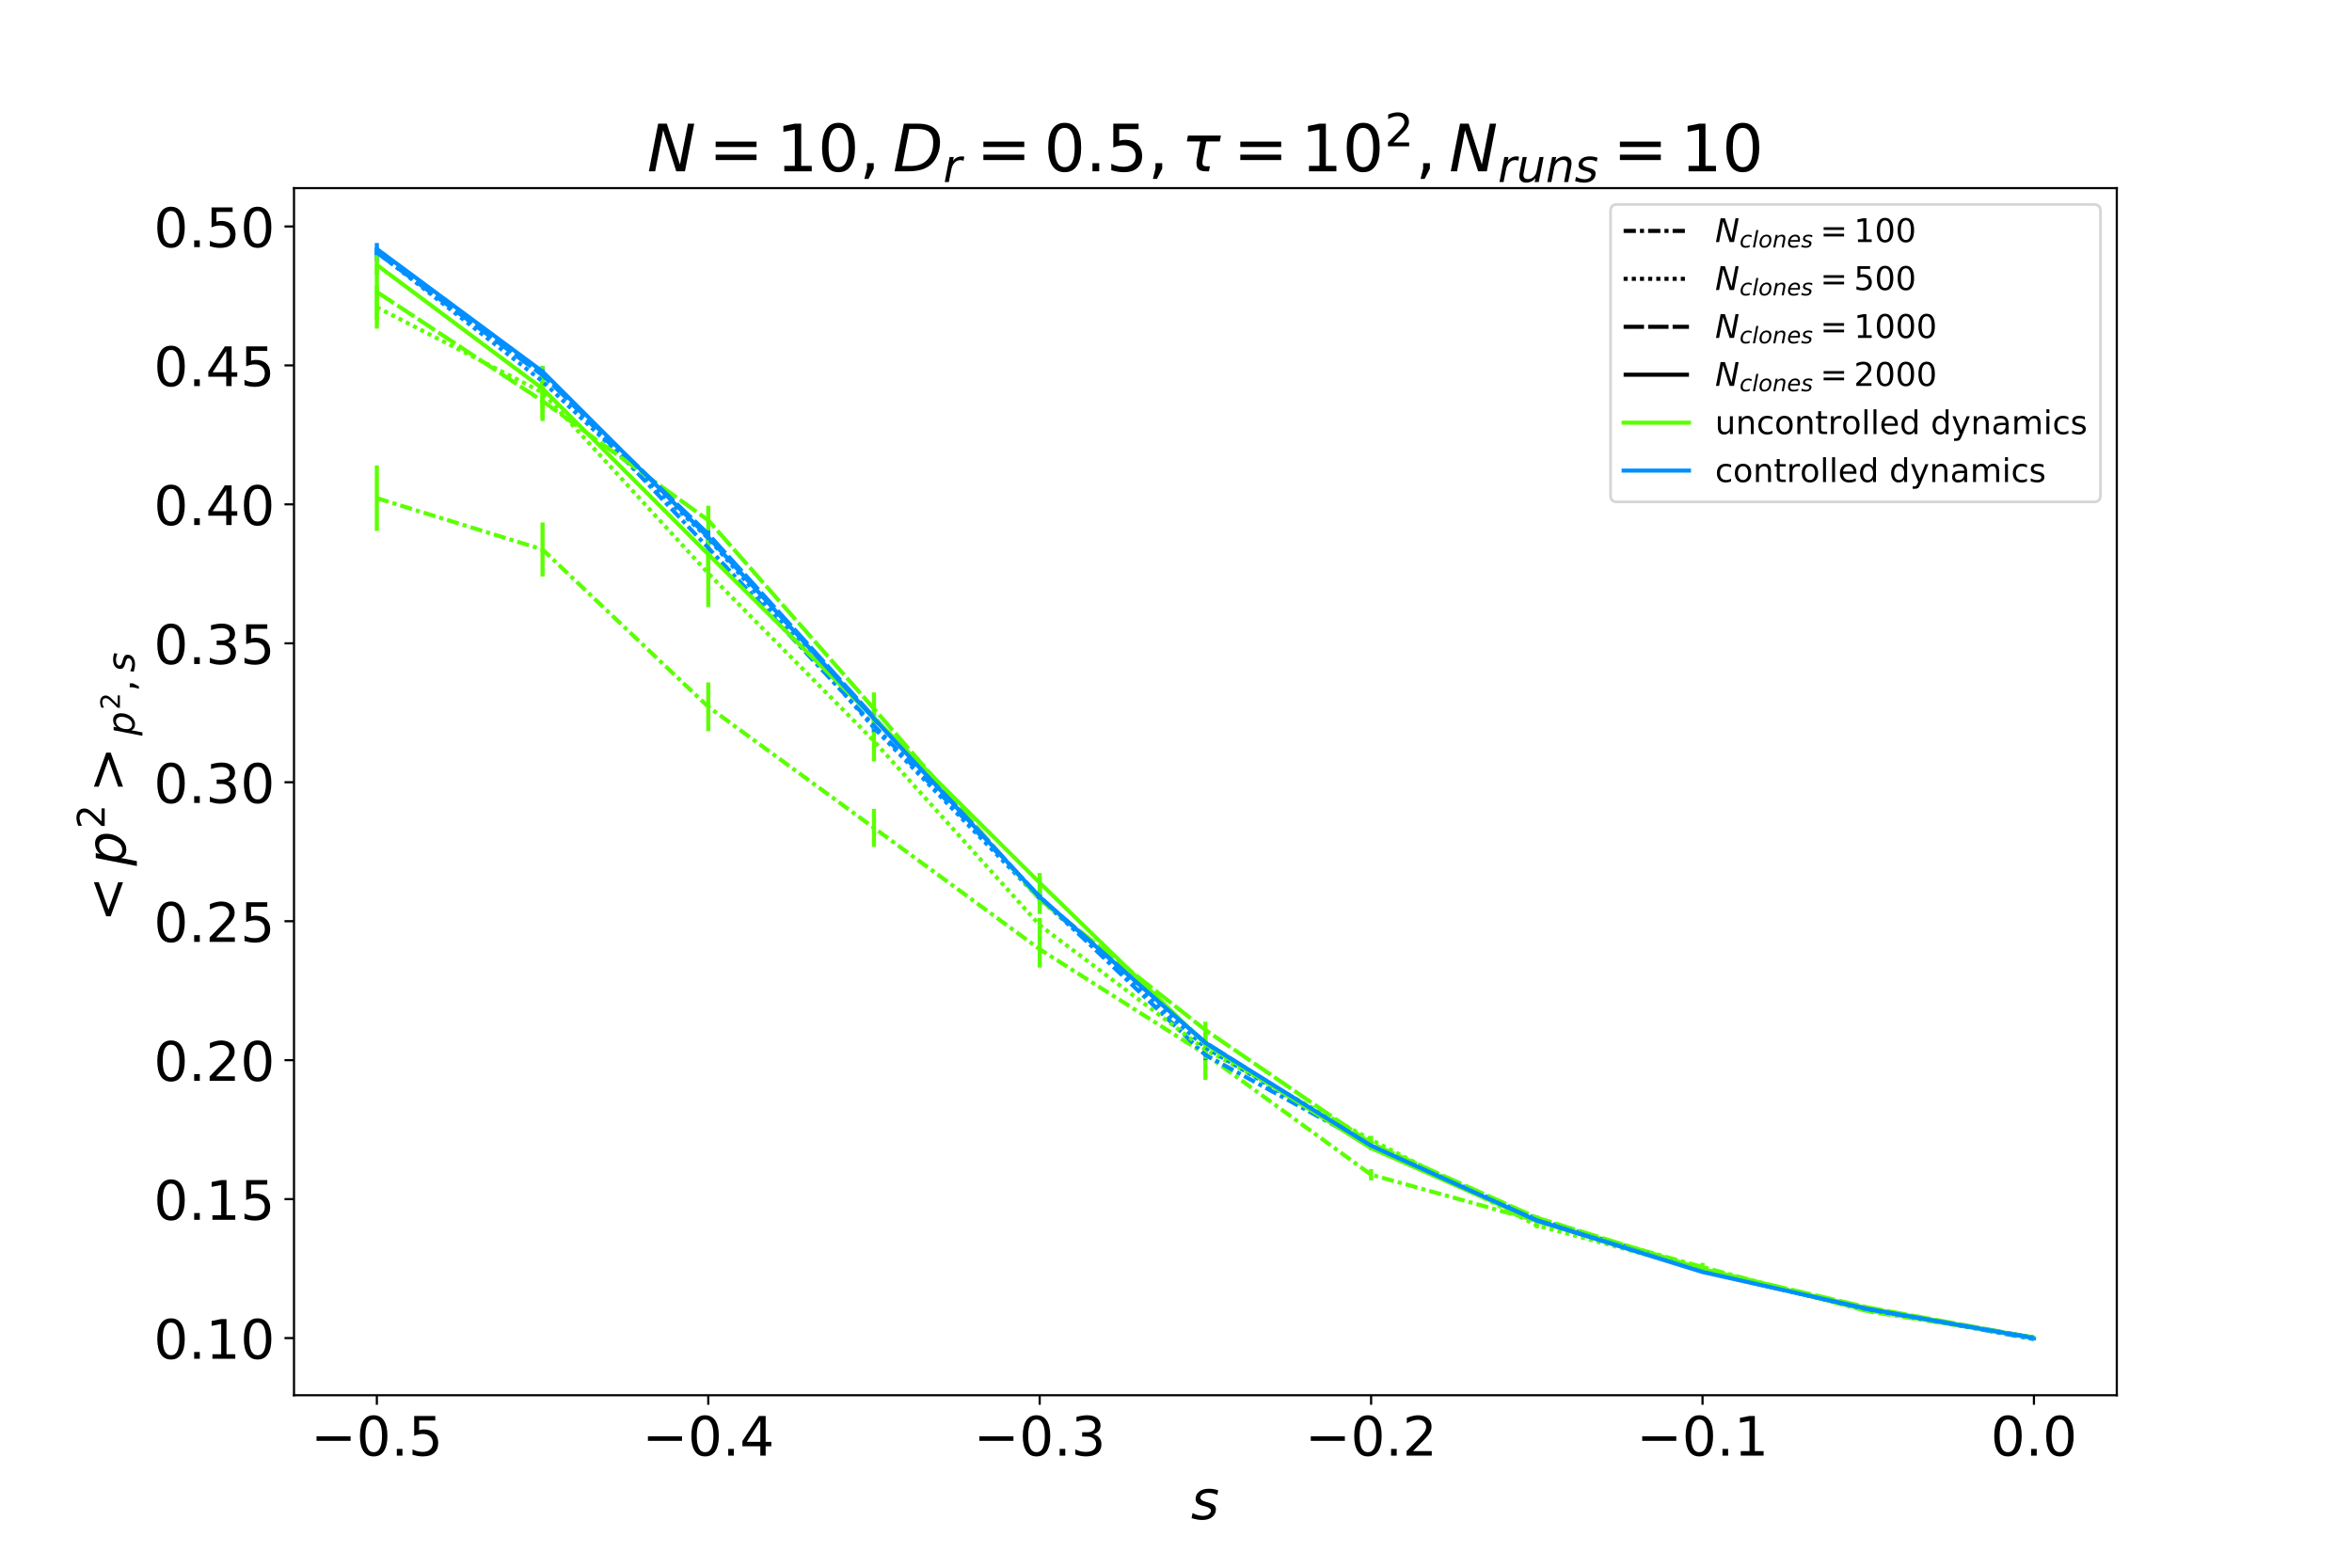 <?xml version="1.0" encoding="utf-8" standalone="no"?>
<!DOCTYPE svg PUBLIC "-//W3C//DTD SVG 1.1//EN"
  "http://www.w3.org/Graphics/SVG/1.1/DTD/svg11.dtd">
<!-- Created with matplotlib (https://matplotlib.org/) -->
<svg height="576pt" version="1.1" viewBox="0 0 864 576" width="864pt" xmlns="http://www.w3.org/2000/svg" xmlns:xlink="http://www.w3.org/1999/xlink">
 <defs>
  <style type="text/css">
*{stroke-linecap:butt;stroke-linejoin:round;}
  </style>
 </defs>
 <g id="figure_1">
  <g id="patch_1">
   <path d="M 0 576 
L 864 576 
L 864 0 
L 0 0 
z
" style="fill:#ffffff;"/>
  </g>
  <g id="axes_1">
   <g id="patch_2">
    <path d="M 108 512.64 
L 777.6 512.64 
L 777.6 69.12 
L 108 69.12 
z
" style="fill:#ffffff;"/>
   </g>
   <g id="matplotlib.axis_1">
    <g id="xtick_1">
     <g id="line2d_1">
      <defs>
       <path d="M 0 0 
L 0 3.5 
" id="md5112e9ff5" style="stroke:#000000;stroke-width:0.8;"/>
      </defs>
      <g>
       <use style="stroke:#000000;stroke-width:0.8;" x="138.436" xlink:href="#md5112e9ff5" y="512.64"/>
      </g>
     </g>
     <g id="text_1">
      <!-- −0.5 -->
      <defs>
       <path d="M 10.594 35.5 
L 73.188 35.5 
L 73.188 27.203 
L 10.594 27.203 
z
" id="DejaVuSans-8722"/>
       <path d="M 31.781 66.406 
Q 24.172 66.406 20.328 58.906 
Q 16.5 51.422 16.5 36.375 
Q 16.5 21.391 20.328 13.891 
Q 24.172 6.391 31.781 6.391 
Q 39.453 6.391 43.281 13.891 
Q 47.125 21.391 47.125 36.375 
Q 47.125 51.422 43.281 58.906 
Q 39.453 66.406 31.781 66.406 
z
M 31.781 74.219 
Q 44.047 74.219 50.516 64.516 
Q 56.984 54.828 56.984 36.375 
Q 56.984 17.969 50.516 8.266 
Q 44.047 -1.422 31.781 -1.422 
Q 19.531 -1.422 13.062 8.266 
Q 6.594 17.969 6.594 36.375 
Q 6.594 54.828 13.062 64.516 
Q 19.531 74.219 31.781 74.219 
z
" id="DejaVuSans-48"/>
       <path d="M 10.688 12.406 
L 21 12.406 
L 21 0 
L 10.688 0 
z
" id="DejaVuSans-46"/>
       <path d="M 10.797 72.906 
L 49.516 72.906 
L 49.516 64.594 
L 19.828 64.594 
L 19.828 46.734 
Q 21.969 47.469 24.109 47.828 
Q 26.266 48.188 28.422 48.188 
Q 40.625 48.188 47.75 41.5 
Q 54.891 34.812 54.891 23.391 
Q 54.891 11.625 47.562 5.094 
Q 40.234 -1.422 26.906 -1.422 
Q 22.312 -1.422 17.547 -0.641 
Q 12.797 0.141 7.719 1.703 
L 7.719 11.625 
Q 12.109 9.234 16.797 8.062 
Q 21.484 6.891 26.703 6.891 
Q 35.156 6.891 40.078 11.328 
Q 45.016 15.766 45.016 23.391 
Q 45.016 31 40.078 35.438 
Q 35.156 39.891 26.703 39.891 
Q 22.75 39.891 18.812 39.016 
Q 14.891 38.141 10.797 36.281 
z
" id="DejaVuSans-53"/>
      </defs>
      <g transform="translate(114.154 534.837)scale(0.2 -0.2)">
       <use xlink:href="#DejaVuSans-8722"/>
       <use x="83.789" xlink:href="#DejaVuSans-48"/>
       <use x="147.412" xlink:href="#DejaVuSans-46"/>
       <use x="179.199" xlink:href="#DejaVuSans-53"/>
      </g>
     </g>
    </g>
    <g id="xtick_2">
     <g id="line2d_2">
      <g>
       <use style="stroke:#000000;stroke-width:0.8;" x="260.182" xlink:href="#md5112e9ff5" y="512.64"/>
      </g>
     </g>
     <g id="text_2">
      <!-- −0.4 -->
      <defs>
       <path d="M 37.797 64.312 
L 12.891 25.391 
L 37.797 25.391 
z
M 35.203 72.906 
L 47.609 72.906 
L 47.609 25.391 
L 58.016 25.391 
L 58.016 17.188 
L 47.609 17.188 
L 47.609 0 
L 37.797 0 
L 37.797 17.188 
L 4.891 17.188 
L 4.891 26.703 
z
" id="DejaVuSans-52"/>
      </defs>
      <g transform="translate(235.899 534.837)scale(0.2 -0.2)">
       <use xlink:href="#DejaVuSans-8722"/>
       <use x="83.789" xlink:href="#DejaVuSans-48"/>
       <use x="147.412" xlink:href="#DejaVuSans-46"/>
       <use x="179.199" xlink:href="#DejaVuSans-52"/>
      </g>
     </g>
    </g>
    <g id="xtick_3">
     <g id="line2d_3">
      <g>
       <use style="stroke:#000000;stroke-width:0.8;" x="381.927" xlink:href="#md5112e9ff5" y="512.64"/>
      </g>
     </g>
     <g id="text_3">
      <!-- −0.3 -->
      <defs>
       <path d="M 40.578 39.312 
Q 47.656 37.797 51.625 33 
Q 55.609 28.219 55.609 21.188 
Q 55.609 10.406 48.188 4.484 
Q 40.766 -1.422 27.094 -1.422 
Q 22.516 -1.422 17.656 -0.516 
Q 12.797 0.391 7.625 2.203 
L 7.625 11.719 
Q 11.719 9.328 16.594 8.109 
Q 21.484 6.891 26.812 6.891 
Q 36.078 6.891 40.938 10.547 
Q 45.797 14.203 45.797 21.188 
Q 45.797 27.641 41.281 31.266 
Q 36.766 34.906 28.719 34.906 
L 20.219 34.906 
L 20.219 43.016 
L 29.109 43.016 
Q 36.375 43.016 40.234 45.922 
Q 44.094 48.828 44.094 54.297 
Q 44.094 59.906 40.109 62.906 
Q 36.141 65.922 28.719 65.922 
Q 24.656 65.922 20.016 65.031 
Q 15.375 64.156 9.812 62.312 
L 9.812 71.094 
Q 15.438 72.656 20.344 73.438 
Q 25.25 74.219 29.594 74.219 
Q 40.828 74.219 47.359 69.109 
Q 53.906 64.016 53.906 55.328 
Q 53.906 49.266 50.438 45.094 
Q 46.969 40.922 40.578 39.312 
z
" id="DejaVuSans-51"/>
      </defs>
      <g transform="translate(357.644 534.837)scale(0.2 -0.2)">
       <use xlink:href="#DejaVuSans-8722"/>
       <use x="83.789" xlink:href="#DejaVuSans-48"/>
       <use x="147.412" xlink:href="#DejaVuSans-46"/>
       <use x="179.199" xlink:href="#DejaVuSans-51"/>
      </g>
     </g>
    </g>
    <g id="xtick_4">
     <g id="line2d_4">
      <g>
       <use style="stroke:#000000;stroke-width:0.8;" x="503.673" xlink:href="#md5112e9ff5" y="512.64"/>
      </g>
     </g>
     <g id="text_4">
      <!-- −0.2 -->
      <defs>
       <path d="M 19.188 8.297 
L 53.609 8.297 
L 53.609 0 
L 7.328 0 
L 7.328 8.297 
Q 12.938 14.109 22.625 23.891 
Q 32.328 33.688 34.812 36.531 
Q 39.547 41.844 41.422 45.531 
Q 43.312 49.219 43.312 52.781 
Q 43.312 58.594 39.234 62.25 
Q 35.156 65.922 28.609 65.922 
Q 23.969 65.922 18.812 64.312 
Q 13.672 62.703 7.812 59.422 
L 7.812 69.391 
Q 13.766 71.781 18.938 73 
Q 24.125 74.219 28.422 74.219 
Q 39.75 74.219 46.484 68.547 
Q 53.219 62.891 53.219 53.422 
Q 53.219 48.922 51.531 44.891 
Q 49.859 40.875 45.406 35.406 
Q 44.188 33.984 37.641 27.219 
Q 31.109 20.453 19.188 8.297 
z
" id="DejaVuSans-50"/>
      </defs>
      <g transform="translate(479.39 534.837)scale(0.2 -0.2)">
       <use xlink:href="#DejaVuSans-8722"/>
       <use x="83.789" xlink:href="#DejaVuSans-48"/>
       <use x="147.412" xlink:href="#DejaVuSans-46"/>
       <use x="179.199" xlink:href="#DejaVuSans-50"/>
      </g>
     </g>
    </g>
    <g id="xtick_5">
     <g id="line2d_5">
      <g>
       <use style="stroke:#000000;stroke-width:0.8;" x="625.418" xlink:href="#md5112e9ff5" y="512.64"/>
      </g>
     </g>
     <g id="text_5">
      <!-- −0.1 -->
      <defs>
       <path d="M 12.406 8.297 
L 28.516 8.297 
L 28.516 63.922 
L 10.984 60.406 
L 10.984 69.391 
L 28.422 72.906 
L 38.281 72.906 
L 38.281 8.297 
L 54.391 8.297 
L 54.391 0 
L 12.406 0 
z
" id="DejaVuSans-49"/>
      </defs>
      <g transform="translate(601.135 534.837)scale(0.2 -0.2)">
       <use xlink:href="#DejaVuSans-8722"/>
       <use x="83.789" xlink:href="#DejaVuSans-48"/>
       <use x="147.412" xlink:href="#DejaVuSans-46"/>
       <use x="179.199" xlink:href="#DejaVuSans-49"/>
      </g>
     </g>
    </g>
    <g id="xtick_6">
     <g id="line2d_6">
      <g>
       <use style="stroke:#000000;stroke-width:0.8;" x="747.164" xlink:href="#md5112e9ff5" y="512.64"/>
      </g>
     </g>
     <g id="text_6">
      <!-- 0.0 -->
      <g transform="translate(731.261 534.837)scale(0.2 -0.2)">
       <use xlink:href="#DejaVuSans-48"/>
       <use x="63.623" xlink:href="#DejaVuSans-46"/>
       <use x="95.41" xlink:href="#DejaVuSans-48"/>
      </g>
     </g>
    </g>
    <g id="text_7">
     <!-- $s$ -->
     <defs>
      <path d="M 50 53.078 
L 48.297 44.578 
Q 44.734 46.531 40.766 47.5 
Q 36.812 48.484 32.625 48.484 
Q 25.531 48.484 21.453 46.062 
Q 17.391 43.656 17.391 39.5 
Q 17.391 34.672 26.859 32.078 
Q 27.594 31.891 27.938 31.781 
L 30.812 30.906 
Q 39.797 28.422 42.797 25.688 
Q 45.797 22.953 45.797 18.219 
Q 45.797 9.516 38.891 4.047 
Q 31.984 -1.422 20.797 -1.422 
Q 16.453 -1.422 11.672 -0.578 
Q 6.891 0.25 1.125 2 
L 2.875 11.281 
Q 7.812 8.734 12.594 7.422 
Q 17.391 6.109 21.781 6.109 
Q 28.375 6.109 32.5 8.938 
Q 36.625 11.766 36.625 16.109 
Q 36.625 20.797 25.781 23.688 
L 24.859 23.922 
L 21.781 24.703 
Q 14.938 26.516 11.766 29.469 
Q 8.594 32.422 8.594 37.016 
Q 8.594 45.75 15.156 50.875 
Q 21.734 56 33.016 56 
Q 37.453 56 41.672 55.266 
Q 45.906 54.547 50 53.078 
z
" id="DejaVuSans-Oblique-115"/>
     </defs>
     <g transform="translate(437.5 558.193)scale(0.2 -0.2)">
      <use xlink:href="#DejaVuSans-Oblique-115"/>
     </g>
    </g>
   </g>
   <g id="matplotlib.axis_2">
    <g id="ytick_1">
     <g id="line2d_7">
      <defs>
       <path d="M 0 0 
L -3.5 0 
" id="m3d166fd6d4" style="stroke:#000000;stroke-width:0.8;"/>
      </defs>
      <g>
       <use style="stroke:#000000;stroke-width:0.8;" x="108" xlink:href="#m3d166fd6d4" y="491.632"/>
      </g>
     </g>
     <g id="text_8">
      <!-- 0.10 -->
      <g transform="translate(56.469 499.23)scale(0.2 -0.2)">
       <use xlink:href="#DejaVuSans-48"/>
       <use x="63.623" xlink:href="#DejaVuSans-46"/>
       <use x="95.41" xlink:href="#DejaVuSans-49"/>
       <use x="159.033" xlink:href="#DejaVuSans-48"/>
      </g>
     </g>
    </g>
    <g id="ytick_2">
     <g id="line2d_8">
      <g>
       <use style="stroke:#000000;stroke-width:0.8;" x="108" xlink:href="#m3d166fd6d4" y="440.579"/>
      </g>
     </g>
     <g id="text_9">
      <!-- 0.15 -->
      <g transform="translate(56.469 448.177)scale(0.2 -0.2)">
       <use xlink:href="#DejaVuSans-48"/>
       <use x="63.623" xlink:href="#DejaVuSans-46"/>
       <use x="95.41" xlink:href="#DejaVuSans-49"/>
       <use x="159.033" xlink:href="#DejaVuSans-53"/>
      </g>
     </g>
    </g>
    <g id="ytick_3">
     <g id="line2d_9">
      <g>
       <use style="stroke:#000000;stroke-width:0.8;" x="108" xlink:href="#m3d166fd6d4" y="389.525"/>
      </g>
     </g>
     <g id="text_10">
      <!-- 0.20 -->
      <g transform="translate(56.469 397.124)scale(0.2 -0.2)">
       <use xlink:href="#DejaVuSans-48"/>
       <use x="63.623" xlink:href="#DejaVuSans-46"/>
       <use x="95.41" xlink:href="#DejaVuSans-50"/>
       <use x="159.033" xlink:href="#DejaVuSans-48"/>
      </g>
     </g>
    </g>
    <g id="ytick_4">
     <g id="line2d_10">
      <g>
       <use style="stroke:#000000;stroke-width:0.8;" x="108" xlink:href="#m3d166fd6d4" y="338.472"/>
      </g>
     </g>
     <g id="text_11">
      <!-- 0.25 -->
      <g transform="translate(56.469 346.07)scale(0.2 -0.2)">
       <use xlink:href="#DejaVuSans-48"/>
       <use x="63.623" xlink:href="#DejaVuSans-46"/>
       <use x="95.41" xlink:href="#DejaVuSans-50"/>
       <use x="159.033" xlink:href="#DejaVuSans-53"/>
      </g>
     </g>
    </g>
    <g id="ytick_5">
     <g id="line2d_11">
      <g>
       <use style="stroke:#000000;stroke-width:0.8;" x="108" xlink:href="#m3d166fd6d4" y="287.418"/>
      </g>
     </g>
     <g id="text_12">
      <!-- 0.30 -->
      <g transform="translate(56.469 295.017)scale(0.2 -0.2)">
       <use xlink:href="#DejaVuSans-48"/>
       <use x="63.623" xlink:href="#DejaVuSans-46"/>
       <use x="95.41" xlink:href="#DejaVuSans-51"/>
       <use x="159.033" xlink:href="#DejaVuSans-48"/>
      </g>
     </g>
    </g>
    <g id="ytick_6">
     <g id="line2d_12">
      <g>
       <use style="stroke:#000000;stroke-width:0.8;" x="108" xlink:href="#m3d166fd6d4" y="236.365"/>
      </g>
     </g>
     <g id="text_13">
      <!-- 0.35 -->
      <g transform="translate(56.469 243.964)scale(0.2 -0.2)">
       <use xlink:href="#DejaVuSans-48"/>
       <use x="63.623" xlink:href="#DejaVuSans-46"/>
       <use x="95.41" xlink:href="#DejaVuSans-51"/>
       <use x="159.033" xlink:href="#DejaVuSans-53"/>
      </g>
     </g>
    </g>
    <g id="ytick_7">
     <g id="line2d_13">
      <g>
       <use style="stroke:#000000;stroke-width:0.8;" x="108" xlink:href="#m3d166fd6d4" y="185.312"/>
      </g>
     </g>
     <g id="text_14">
      <!-- 0.40 -->
      <g transform="translate(56.469 192.91)scale(0.2 -0.2)">
       <use xlink:href="#DejaVuSans-48"/>
       <use x="63.623" xlink:href="#DejaVuSans-46"/>
       <use x="95.41" xlink:href="#DejaVuSans-52"/>
       <use x="159.033" xlink:href="#DejaVuSans-48"/>
      </g>
     </g>
    </g>
    <g id="ytick_8">
     <g id="line2d_14">
      <g>
       <use style="stroke:#000000;stroke-width:0.8;" x="108" xlink:href="#m3d166fd6d4" y="134.258"/>
      </g>
     </g>
     <g id="text_15">
      <!-- 0.45 -->
      <g transform="translate(56.469 141.857)scale(0.2 -0.2)">
       <use xlink:href="#DejaVuSans-48"/>
       <use x="63.623" xlink:href="#DejaVuSans-46"/>
       <use x="95.41" xlink:href="#DejaVuSans-52"/>
       <use x="159.033" xlink:href="#DejaVuSans-53"/>
      </g>
     </g>
    </g>
    <g id="ytick_9">
     <g id="line2d_15">
      <g>
       <use style="stroke:#000000;stroke-width:0.8;" x="108" xlink:href="#m3d166fd6d4" y="83.205"/>
      </g>
     </g>
     <g id="text_16">
      <!-- 0.50 -->
      <g transform="translate(56.469 90.803)scale(0.2 -0.2)">
       <use xlink:href="#DejaVuSans-48"/>
       <use x="63.623" xlink:href="#DejaVuSans-46"/>
       <use x="95.41" xlink:href="#DejaVuSans-53"/>
       <use x="159.033" xlink:href="#DejaVuSans-48"/>
      </g>
     </g>
    </g>
    <g id="text_17">
     <!-- $&lt;p^2&gt;_{p^2, s}$ -->
     <defs>
      <path d="M 73.188 49.219 
L 22.797 31.297 
L 73.188 13.484 
L 73.188 4.594 
L 10.594 27.297 
L 10.594 35.406 
L 73.188 58.109 
z
" id="DejaVuSans-60"/>
      <path d="M 49.609 33.688 
Q 49.609 40.875 46.484 44.672 
Q 43.359 48.484 37.5 48.484 
Q 33.5 48.484 29.859 46.438 
Q 26.219 44.391 23.391 40.484 
Q 20.609 36.625 18.938 31.156 
Q 17.281 25.688 17.281 20.312 
Q 17.281 13.484 20.406 9.797 
Q 23.531 6.109 29.297 6.109 
Q 33.547 6.109 37.188 8.109 
Q 40.828 10.109 43.406 13.922 
Q 46.188 17.922 47.891 23.344 
Q 49.609 28.766 49.609 33.688 
z
M 21.781 46.391 
Q 25.391 51.125 30.297 53.562 
Q 35.203 56 41.219 56 
Q 49.609 56 54.25 50.5 
Q 58.891 45.016 58.891 35.109 
Q 58.891 27 56 19.656 
Q 53.125 12.312 47.703 6.5 
Q 44.094 2.641 39.547 0.609 
Q 35.016 -1.422 29.984 -1.422 
Q 24.172 -1.422 20.219 1 
Q 16.266 3.422 14.312 8.203 
L 8.688 -20.797 
L -0.297 -20.797 
L 14.406 54.688 
L 23.391 54.688 
z
" id="DejaVuSans-Oblique-112"/>
      <path d="M 10.594 49.219 
L 10.594 58.109 
L 73.188 35.406 
L 73.188 27.297 
L 10.594 4.594 
L 10.594 13.484 
L 60.891 31.297 
z
" id="DejaVuSans-62"/>
      <path d="M 11.719 12.406 
L 22.016 12.406 
L 22.016 4 
L 14.016 -11.625 
L 7.719 -11.625 
L 11.719 4 
z
" id="DejaVuSans-44"/>
     </defs>
     <g transform="translate(46.269 342.68)rotate(-90)scale(0.2 -0.2)">
      <use transform="translate(19.482 0.766)" xlink:href="#DejaVuSans-60"/>
      <use transform="translate(122.754 0.766)" xlink:href="#DejaVuSans-Oblique-112"/>
      <use transform="translate(190.88 39.047)scale(0.7)" xlink:href="#DejaVuSans-50"/>
      <use transform="translate(257.633 0.766)" xlink:href="#DejaVuSans-62"/>
      <use transform="translate(361.862 -15.641)scale(0.7)" xlink:href="#DejaVuSans-Oblique-112"/>
      <use transform="translate(409.55 11.156)scale(0.49)" xlink:href="#DejaVuSans-50"/>
      <use transform="translate(442.64 -15.641)scale(0.7)" xlink:href="#DejaVuSans-44"/>
      <use transform="translate(478.528 -15.641)scale(0.7)" xlink:href="#DejaVuSans-Oblique-115"/>
     </g>
    </g>
   </g>
   <g id="LineCollection_1">
    <path clip-path="url(#pef39d92520)" d="M 138.436 195.064 
L 138.436 171.016 
" style="fill:none;stroke:#5cff00;stroke-width:1.5;"/>
    <path clip-path="url(#pef39d92520)" d="M 199.309 211.835 
L 199.309 191.975 
" style="fill:none;stroke:#5cff00;stroke-width:1.5;"/>
    <path clip-path="url(#pef39d92520)" d="M 260.182 268.638 
L 260.182 250.742 
" style="fill:none;stroke:#5cff00;stroke-width:1.5;"/>
    <path clip-path="url(#pef39d92520)" d="M 321.055 311.167 
L 321.055 297.203 
" style="fill:none;stroke:#5cff00;stroke-width:1.5;"/>
    <path clip-path="url(#pef39d92520)" d="M 381.927 355.501 
L 381.927 342.005 
" style="fill:none;stroke:#5cff00;stroke-width:1.5;"/>
    <path clip-path="url(#pef39d92520)" d="M 442.8 396.779 
L 442.8 377.891 
" style="fill:none;stroke:#5cff00;stroke-width:1.5;"/>
    <path clip-path="url(#pef39d92520)" d="M 503.673 433.671 
L 503.673 429.529 
" style="fill:none;stroke:#5cff00;stroke-width:1.5;"/>
    <path clip-path="url(#pef39d92520)" d="M 564.545 450.6 
L 564.545 446.508 
" style="fill:none;stroke:#5cff00;stroke-width:1.5;"/>
    <path clip-path="url(#pef39d92520)" d="M 625.418 467.073 
L 625.418 464.001 
" style="fill:none;stroke:#5cff00;stroke-width:1.5;"/>
    <path clip-path="url(#pef39d92520)" d="M 686.291 482.492 
L 686.291 481.212 
" style="fill:none;stroke:#5cff00;stroke-width:1.5;"/>
    <path clip-path="url(#pef39d92520)" d="M 747.164 491.705 
L 747.164 490.994 
" style="fill:none;stroke:#5cff00;stroke-width:1.5;"/>
   </g>
   <g id="LineCollection_2">
    <path clip-path="url(#pef39d92520)" d="M 138.436 96.151 
L 138.436 89.28 
" style="fill:none;stroke:#008fff;stroke-width:1.5;"/>
    <path clip-path="url(#pef39d92520)" d="M 199.309 139.391 
L 199.309 134.413 
" style="fill:none;stroke:#008fff;stroke-width:1.5;"/>
    <path clip-path="url(#pef39d92520)" d="M 260.182 203.93 
L 260.182 198.631 
" style="fill:none;stroke:#008fff;stroke-width:1.5;"/>
    <path clip-path="url(#pef39d92520)" d="M 321.055 269.465 
L 321.055 263.724 
" style="fill:none;stroke:#008fff;stroke-width:1.5;"/>
    <path clip-path="url(#pef39d92520)" d="M 381.927 332.458 
L 381.927 326.352 
" style="fill:none;stroke:#008fff;stroke-width:1.5;"/>
    <path clip-path="url(#pef39d92520)" d="M 442.8 389.51 
L 442.8 385.722 
" style="fill:none;stroke:#008fff;stroke-width:1.5;"/>
    <path clip-path="url(#pef39d92520)" d="M 503.673 422.528 
L 503.673 419.112 
" style="fill:none;stroke:#008fff;stroke-width:1.5;"/>
    <path clip-path="url(#pef39d92520)" d="M 564.545 448.637 
L 564.545 447.101 
" style="fill:none;stroke:#008fff;stroke-width:1.5;"/>
    <path clip-path="url(#pef39d92520)" d="M 625.418 467.475 
L 625.418 466.323 
" style="fill:none;stroke:#008fff;stroke-width:1.5;"/>
    <path clip-path="url(#pef39d92520)" d="M 686.291 481.307 
L 686.291 480.436 
" style="fill:none;stroke:#008fff;stroke-width:1.5;"/>
    <path clip-path="url(#pef39d92520)" d="M 747.164 492.48 
L 747.164 491.618 
" style="fill:none;stroke:#008fff;stroke-width:1.5;"/>
   </g>
   <g id="LineCollection_3">
    <path clip-path="url(#pef39d92520)" d="M 138.436 120.75 
L 138.436 105.034 
" style="fill:none;stroke:#5cff00;stroke-width:1.5;"/>
    <path clip-path="url(#pef39d92520)" d="M 199.309 153.945 
L 199.309 134.45 
" style="fill:none;stroke:#5cff00;stroke-width:1.5;"/>
    <path clip-path="url(#pef39d92520)" d="M 260.182 223.018 
L 260.182 198.33 
" style="fill:none;stroke:#5cff00;stroke-width:1.5;"/>
    <path clip-path="url(#pef39d92520)" d="M 321.055 279.731 
L 321.055 264.829 
" style="fill:none;stroke:#5cff00;stroke-width:1.5;"/>
    <path clip-path="url(#pef39d92520)" d="M 381.927 342.623 
L 381.927 337.233 
" style="fill:none;stroke:#5cff00;stroke-width:1.5;"/>
    <path clip-path="url(#pef39d92520)" d="M 442.8 389.016 
L 442.8 382.275 
" style="fill:none;stroke:#5cff00;stroke-width:1.5;"/>
    <path clip-path="url(#pef39d92520)" d="M 503.673 420.183 
L 503.673 417.324 
" style="fill:none;stroke:#5cff00;stroke-width:1.5;"/>
    <path clip-path="url(#pef39d92520)" d="M 564.545 451.271 
L 564.545 449.273 
" style="fill:none;stroke:#5cff00;stroke-width:1.5;"/>
    <path clip-path="url(#pef39d92520)" d="M 625.418 467.027 
L 625.418 465.923 
" style="fill:none;stroke:#5cff00;stroke-width:1.5;"/>
    <path clip-path="url(#pef39d92520)" d="M 686.291 481.833 
L 686.291 481.177 
" style="fill:none;stroke:#5cff00;stroke-width:1.5;"/>
    <path clip-path="url(#pef39d92520)" d="M 747.164 491.629 
L 747.164 491.34 
" style="fill:none;stroke:#5cff00;stroke-width:1.5;"/>
   </g>
   <g id="LineCollection_4">
    <path clip-path="url(#pef39d92520)" d="M 138.436 94.156 
L 138.436 91.055 
" style="fill:none;stroke:#008fff;stroke-width:1.5;"/>
    <path clip-path="url(#pef39d92520)" d="M 199.309 141.327 
L 199.309 138.913 
" style="fill:none;stroke:#008fff;stroke-width:1.5;"/>
    <path clip-path="url(#pef39d92520)" d="M 260.182 199.697 
L 260.182 195.921 
" style="fill:none;stroke:#008fff;stroke-width:1.5;"/>
    <path clip-path="url(#pef39d92520)" d="M 321.055 268.959 
L 321.055 265.914 
" style="fill:none;stroke:#008fff;stroke-width:1.5;"/>
    <path clip-path="url(#pef39d92520)" d="M 381.927 331.571 
L 381.927 328.839 
" style="fill:none;stroke:#008fff;stroke-width:1.5;"/>
    <path clip-path="url(#pef39d92520)" d="M 442.8 385.308 
L 442.8 384.465 
" style="fill:none;stroke:#008fff;stroke-width:1.5;"/>
    <path clip-path="url(#pef39d92520)" d="M 503.673 421.75 
L 503.673 420.339 
" style="fill:none;stroke:#008fff;stroke-width:1.5;"/>
    <path clip-path="url(#pef39d92520)" d="M 564.545 448.345 
L 564.545 447.151 
" style="fill:none;stroke:#008fff;stroke-width:1.5;"/>
    <path clip-path="url(#pef39d92520)" d="M 625.418 467.449 
L 625.418 466.729 
" style="fill:none;stroke:#008fff;stroke-width:1.5;"/>
    <path clip-path="url(#pef39d92520)" d="M 686.291 481.383 
L 686.291 480.891 
" style="fill:none;stroke:#008fff;stroke-width:1.5;"/>
    <path clip-path="url(#pef39d92520)" d="M 747.164 491.628 
L 747.164 491.369 
" style="fill:none;stroke:#008fff;stroke-width:1.5;"/>
   </g>
   <g id="LineCollection_5">
    <path clip-path="url(#pef39d92520)" d="M 138.436 117.652 
L 138.436 96.864 
" style="fill:none;stroke:#5cff00;stroke-width:1.5;"/>
    <path clip-path="url(#pef39d92520)" d="M 199.309 154.694 
L 199.309 140.013 
" style="fill:none;stroke:#5cff00;stroke-width:1.5;"/>
    <path clip-path="url(#pef39d92520)" d="M 260.182 196.509 
L 260.182 185.807 
" style="fill:none;stroke:#5cff00;stroke-width:1.5;"/>
    <path clip-path="url(#pef39d92520)" d="M 321.055 266.439 
L 321.055 254.416 
" style="fill:none;stroke:#5cff00;stroke-width:1.5;"/>
    <path clip-path="url(#pef39d92520)" d="M 381.927 335.813 
L 381.927 325.158 
" style="fill:none;stroke:#5cff00;stroke-width:1.5;"/>
    <path clip-path="url(#pef39d92520)" d="M 442.8 381.45 
L 442.8 375.421 
" style="fill:none;stroke:#5cff00;stroke-width:1.5;"/>
    <path clip-path="url(#pef39d92520)" d="M 503.673 421.056 
L 503.673 419.153 
" style="fill:none;stroke:#5cff00;stroke-width:1.5;"/>
    <path clip-path="url(#pef39d92520)" d="M 564.545 447.918 
L 564.545 446.89 
" style="fill:none;stroke:#5cff00;stroke-width:1.5;"/>
    <path clip-path="url(#pef39d92520)" d="M 625.418 466.856 
L 625.418 465.737 
" style="fill:none;stroke:#5cff00;stroke-width:1.5;"/>
    <path clip-path="url(#pef39d92520)" d="M 686.291 480.673 
L 686.291 480.144 
" style="fill:none;stroke:#5cff00;stroke-width:1.5;"/>
    <path clip-path="url(#pef39d92520)" d="M 747.164 491.641 
L 747.164 491.393 
" style="fill:none;stroke:#5cff00;stroke-width:1.5;"/>
   </g>
   <g id="LineCollection_6">
    <path clip-path="url(#pef39d92520)" d="M 138.436 93.659 
L 138.436 91.919 
" style="fill:none;stroke:#008fff;stroke-width:1.5;"/>
    <path clip-path="url(#pef39d92520)" d="M 199.309 138.811 
L 199.309 136.936 
" style="fill:none;stroke:#008fff;stroke-width:1.5;"/>
    <path clip-path="url(#pef39d92520)" d="M 260.182 197.54 
L 260.182 194.903 
" style="fill:none;stroke:#008fff;stroke-width:1.5;"/>
    <path clip-path="url(#pef39d92520)" d="M 321.055 264.399 
L 321.055 262.647 
" style="fill:none;stroke:#008fff;stroke-width:1.5;"/>
    <path clip-path="url(#pef39d92520)" d="M 381.927 330.564 
L 381.927 328.67 
" style="fill:none;stroke:#008fff;stroke-width:1.5;"/>
    <path clip-path="url(#pef39d92520)" d="M 442.8 383.475 
L 442.8 382.559 
" style="fill:none;stroke:#008fff;stroke-width:1.5;"/>
    <path clip-path="url(#pef39d92520)" d="M 503.673 422.021 
L 503.673 421.356 
" style="fill:none;stroke:#008fff;stroke-width:1.5;"/>
    <path clip-path="url(#pef39d92520)" d="M 564.545 448.645 
L 564.545 447.978 
" style="fill:none;stroke:#008fff;stroke-width:1.5;"/>
    <path clip-path="url(#pef39d92520)" d="M 625.418 467.357 
L 625.418 466.879 
" style="fill:none;stroke:#008fff;stroke-width:1.5;"/>
    <path clip-path="url(#pef39d92520)" d="M 686.291 481.168 
L 686.291 480.911 
" style="fill:none;stroke:#008fff;stroke-width:1.5;"/>
    <path clip-path="url(#pef39d92520)" d="M 747.164 491.683 
L 747.164 491.317 
" style="fill:none;stroke:#008fff;stroke-width:1.5;"/>
   </g>
   <g id="LineCollection_7">
    <path clip-path="url(#pef39d92520)" d="M 138.436 100.962 
L 138.436 93.709 
" style="fill:none;stroke:#5cff00;stroke-width:1.5;"/>
    <path clip-path="url(#pef39d92520)" d="M 199.309 150.201 
L 199.309 135.349 
" style="fill:none;stroke:#5cff00;stroke-width:1.5;"/>
    <path clip-path="url(#pef39d92520)" d="M 260.182 209.194 
L 260.182 198.137 
" style="fill:none;stroke:#5cff00;stroke-width:1.5;"/>
    <path clip-path="url(#pef39d92520)" d="M 321.055 267.733 
L 321.055 259.987 
" style="fill:none;stroke:#5cff00;stroke-width:1.5;"/>
    <path clip-path="url(#pef39d92520)" d="M 381.927 327.906 
L 381.927 320.768 
" style="fill:none;stroke:#5cff00;stroke-width:1.5;"/>
    <path clip-path="url(#pef39d92520)" d="M 442.8 384.926 
L 442.8 382.307 
" style="fill:none;stroke:#5cff00;stroke-width:1.5;"/>
    <path clip-path="url(#pef39d92520)" d="M 503.673 422.434 
L 503.673 421.26 
" style="fill:none;stroke:#5cff00;stroke-width:1.5;"/>
    <path clip-path="url(#pef39d92520)" d="M 564.545 449.153 
L 564.545 448.141 
" style="fill:none;stroke:#5cff00;stroke-width:1.5;"/>
    <path clip-path="url(#pef39d92520)" d="M 625.418 467.534 
L 625.418 466.64 
" style="fill:none;stroke:#5cff00;stroke-width:1.5;"/>
    <path clip-path="url(#pef39d92520)" d="M 686.291 480.871 
L 686.291 480.477 
" style="fill:none;stroke:#5cff00;stroke-width:1.5;"/>
    <path clip-path="url(#pef39d92520)" d="M 747.164 491.809 
L 747.164 491.63 
" style="fill:none;stroke:#5cff00;stroke-width:1.5;"/>
   </g>
   <g id="LineCollection_8">
    <path clip-path="url(#pef39d92520)" d="M 138.436 92.019 
L 138.436 90.947 
" style="fill:none;stroke:#008fff;stroke-width:1.5;"/>
    <path clip-path="url(#pef39d92520)" d="M 199.309 137.299 
L 199.309 135.737 
" style="fill:none;stroke:#008fff;stroke-width:1.5;"/>
    <path clip-path="url(#pef39d92520)" d="M 260.182 198.395 
L 260.182 196.359 
" style="fill:none;stroke:#008fff;stroke-width:1.5;"/>
    <path clip-path="url(#pef39d92520)" d="M 321.055 264.569 
L 321.055 263.545 
" style="fill:none;stroke:#008fff;stroke-width:1.5;"/>
    <path clip-path="url(#pef39d92520)" d="M 381.927 330.012 
L 381.927 329.115 
" style="fill:none;stroke:#008fff;stroke-width:1.5;"/>
    <path clip-path="url(#pef39d92520)" d="M 442.8 383.707 
L 442.8 382.645 
" style="fill:none;stroke:#008fff;stroke-width:1.5;"/>
    <path clip-path="url(#pef39d92520)" d="M 503.673 421.399 
L 503.673 420.486 
" style="fill:none;stroke:#008fff;stroke-width:1.5;"/>
    <path clip-path="url(#pef39d92520)" d="M 564.545 448.734 
L 564.545 448.218 
" style="fill:none;stroke:#008fff;stroke-width:1.5;"/>
    <path clip-path="url(#pef39d92520)" d="M 625.418 467.573 
L 625.418 467.162 
" style="fill:none;stroke:#008fff;stroke-width:1.5;"/>
    <path clip-path="url(#pef39d92520)" d="M 686.291 481.074 
L 686.291 480.835 
" style="fill:none;stroke:#008fff;stroke-width:1.5;"/>
    <path clip-path="url(#pef39d92520)" d="M 747.164 491.791 
L 747.164 491.569 
" style="fill:none;stroke:#008fff;stroke-width:1.5;"/>
   </g>
   <g id="line2d_16">
    <path clip-path="url(#pef39d92520)" d="M 138.436 183.04 
L 199.309 201.905 
L 260.182 259.69 
L 321.055 304.185 
L 381.927 348.753 
L 442.8 387.335 
L 503.673 431.6 
L 564.545 448.554 
L 625.418 465.537 
L 686.291 481.852 
L 747.164 491.349 
" style="fill:none;stroke:#5cff00;stroke-dasharray:4.5,1.5,1.5,1.5;stroke-dashoffset:0;stroke-width:1.5;"/>
   </g>
   <g id="line2d_17">
    <path clip-path="url(#pef39d92520)" d="M 138.436 92.715 
L 199.309 136.902 
L 260.182 201.28 
L 321.055 266.594 
L 381.927 329.405 
L 442.8 387.616 
L 503.673 420.82 
L 564.545 447.869 
L 625.418 466.899 
L 686.291 480.872 
L 747.164 492.049 
" style="fill:none;stroke:#008fff;stroke-dasharray:4.5,1.5,1.5,1.5;stroke-dashoffset:0;stroke-width:1.5;"/>
   </g>
   <g id="line2d_18">
    <path clip-path="url(#pef39d92520)" d="M 138.436 112.892 
L 199.309 144.197 
L 260.182 210.674 
L 321.055 272.28 
L 381.927 339.928 
L 442.8 385.645 
L 503.673 418.754 
L 564.545 450.272 
L 625.418 466.475 
L 686.291 481.505 
L 747.164 491.484 
" style="fill:none;stroke:#5cff00;stroke-dasharray:1.5,1.5;stroke-dashoffset:0;stroke-width:1.5;"/>
   </g>
   <g id="line2d_19">
    <path clip-path="url(#pef39d92520)" d="M 138.436 92.605 
L 199.309 140.12 
L 260.182 197.809 
L 321.055 267.436 
L 381.927 330.205 
L 442.8 384.887 
L 503.673 421.045 
L 564.545 447.748 
L 625.418 467.089 
L 686.291 481.137 
L 747.164 491.499 
" style="fill:none;stroke:#008fff;stroke-dasharray:1.5,1.5;stroke-dashoffset:0;stroke-width:1.5;"/>
   </g>
   <g id="line2d_20">
    <path clip-path="url(#pef39d92520)" d="M 138.436 107.258 
L 199.309 147.353 
L 260.182 191.158 
L 321.055 260.427 
L 381.927 330.485 
L 442.8 378.436 
L 503.673 420.104 
L 564.545 447.404 
L 625.418 466.297 
L 686.291 480.408 
L 747.164 491.517 
" style="fill:none;stroke:#5cff00;stroke-dasharray:7.5,1.5;stroke-dashoffset:0;stroke-width:1.5;"/>
   </g>
   <g id="line2d_21">
    <path clip-path="url(#pef39d92520)" d="M 138.436 92.789 
L 199.309 137.873 
L 260.182 196.222 
L 321.055 263.523 
L 381.927 329.617 
L 442.8 383.017 
L 503.673 421.689 
L 564.545 448.311 
L 625.418 467.118 
L 686.291 481.039 
L 747.164 491.5 
" style="fill:none;stroke:#008fff;stroke-dasharray:7.5,1.5;stroke-dashoffset:0;stroke-width:1.5;"/>
   </g>
   <g id="line2d_22">
    <path clip-path="url(#pef39d92520)" d="M 138.436 97.336 
L 199.309 142.775 
L 260.182 203.666 
L 321.055 263.86 
L 381.927 324.337 
L 442.8 383.616 
L 503.673 421.847 
L 564.545 448.647 
L 625.418 467.087 
L 686.291 480.674 
L 747.164 491.72 
" style="fill:none;stroke:#5cff00;stroke-dasharray:;stroke-dashoffset:0;stroke-width:1.5;"/>
   </g>
   <g id="line2d_23">
    <path clip-path="url(#pef39d92520)" d="M 138.436 91.483 
L 199.309 136.518 
L 260.182 197.377 
L 321.055 264.057 
L 381.927 329.563 
L 442.8 383.176 
L 503.673 420.943 
L 564.545 448.476 
L 625.418 467.368 
L 686.291 480.955 
L 747.164 491.68 
" style="fill:none;stroke:#008fff;stroke-dasharray:;stroke-dashoffset:0;stroke-width:1.5;"/>
   </g>
   <g id="patch_3">
    <path d="M 108 512.64 
L 108 69.12 
" style="fill:none;stroke:#000000;stroke-linecap:square;stroke-linejoin:miter;stroke-width:0.8;"/>
   </g>
   <g id="patch_4">
    <path d="M 777.6 512.64 
L 777.6 69.12 
" style="fill:none;stroke:#000000;stroke-linecap:square;stroke-linejoin:miter;stroke-width:0.8;"/>
   </g>
   <g id="patch_5">
    <path d="M 108 512.64 
L 777.6 512.64 
" style="fill:none;stroke:#000000;stroke-linecap:square;stroke-linejoin:miter;stroke-width:0.8;"/>
   </g>
   <g id="patch_6">
    <path d="M 108 69.12 
L 777.6 69.12 
" style="fill:none;stroke:#000000;stroke-linecap:square;stroke-linejoin:miter;stroke-width:0.8;"/>
   </g>
   <g id="text_18">
    <!-- $N=10, D_r=0.5, \tau=10^2, N_{runs}=10$ -->
    <defs>
     <path d="M 16.891 72.906 
L 30.172 72.906 
L 50.297 10.406 
L 62.5 72.906 
L 72.125 72.906 
L 57.906 0 
L 44.578 0 
L 24.516 62.891 
L 12.312 0 
L 2.688 0 
z
" id="DejaVuSans-Oblique-78"/>
     <path d="M 10.594 45.406 
L 73.188 45.406 
L 73.188 37.203 
L 10.594 37.203 
z
M 10.594 25.484 
L 73.188 25.484 
L 73.188 17.188 
L 10.594 17.188 
z
" id="DejaVuSans-61"/>
     <path d="M 16.891 72.906 
L 38.094 72.906 
Q 54.984 72.906 63.594 65.75 
Q 72.219 58.594 72.219 44.484 
Q 72.219 35.156 68.938 26.531 
Q 65.672 17.922 59.906 12.016 
Q 54.109 5.953 45.172 2.969 
Q 36.234 0 24.031 0 
L 2.688 0 
z
M 25.203 64.797 
L 14.203 8.109 
L 27.094 8.109 
Q 43.656 8.109 52.734 17.625 
Q 61.812 27.156 61.812 44.484 
Q 61.812 54.984 55.953 59.891 
Q 50.094 64.797 37.594 64.797 
z
" id="DejaVuSans-Oblique-68"/>
     <path d="M 44.578 46.391 
Q 43.219 47.125 41.453 47.516 
Q 39.703 47.906 37.703 47.906 
Q 30.516 47.906 25.141 42.453 
Q 19.781 37.016 18.016 27.875 
L 12.5 0 
L 3.516 0 
L 14.203 54.688 
L 23.188 54.688 
L 21.484 46.188 
Q 25.047 50.922 30 53.453 
Q 34.969 56 40.578 56 
Q 42.047 56 43.453 55.828 
Q 44.875 55.672 46.297 55.281 
z
" id="DejaVuSans-Oblique-114"/>
     <path d="M 32.859 9.969 
Q 34.188 7.625 39.453 7.625 
L 43.75 7.625 
L 42.281 0 
L 36.922 0 
Q 28.125 0 25 4.688 
Q 21.922 9.469 23.969 19.828 
L 29 45.703 
L 8.453 45.703 
L 10.203 54.688 
L 60.641 54.688 
L 58.891 45.703 
L 38.188 45.703 
L 33.016 19.281 
Q 31.641 12.203 32.859 9.969 
z
" id="DejaVuSans-Oblique-964"/>
     <path d="M 6.688 21.688 
L 13.094 54.688 
L 22.125 54.688 
L 15.719 22.016 
Q 15.234 19.625 15.016 17.922 
Q 14.797 16.219 14.797 15.094 
Q 14.797 10.938 17.328 8.656 
Q 19.875 6.391 24.516 6.391 
Q 31.734 6.391 37 11.266 
Q 42.281 16.156 43.891 24.422 
L 49.906 54.688 
L 58.891 54.688 
L 48.297 0 
L 39.312 0 
L 41.109 8.594 
Q 37.312 3.812 32.062 1.188 
Q 26.812 -1.422 20.906 -1.422 
Q 13.719 -1.422 9.719 2.516 
Q 5.719 6.453 5.719 13.484 
Q 5.719 14.938 5.953 17.141 
Q 6.203 19.344 6.688 21.688 
z
" id="DejaVuSans-Oblique-117"/>
     <path d="M 55.719 33.016 
L 49.312 0 
L 40.281 0 
L 46.688 32.672 
Q 47.125 34.969 47.359 36.719 
Q 47.609 38.484 47.609 39.5 
Q 47.609 43.609 45.016 45.891 
Q 42.438 48.188 37.797 48.188 
Q 30.562 48.188 25.344 43.375 
Q 20.125 38.578 18.5 30.328 
L 12.5 0 
L 3.516 0 
L 14.109 54.688 
L 23.094 54.688 
L 21.297 46.094 
Q 25.047 50.828 30.312 53.406 
Q 35.594 56 41.406 56 
Q 48.641 56 52.609 52.094 
Q 56.594 48.188 56.594 41.109 
Q 56.594 39.359 56.375 37.359 
Q 56.156 35.359 55.719 33.016 
z
" id="DejaVuSans-Oblique-110"/>
    </defs>
    <g transform="translate(237.72 63.12)scale(0.24 -0.24)">
     <use transform="translate(0 0.766)" xlink:href="#DejaVuSans-Oblique-78"/>
     <use transform="translate(94.287 0.766)" xlink:href="#DejaVuSans-61"/>
     <use transform="translate(197.559 0.766)" xlink:href="#DejaVuSans-49"/>
     <use transform="translate(261.182 0.766)" xlink:href="#DejaVuSans-48"/>
     <use transform="translate(324.805 0.766)" xlink:href="#DejaVuSans-44"/>
     <use transform="translate(376.074 0.766)" xlink:href="#DejaVuSans-Oblique-68"/>
     <use transform="translate(453.076 -15.641)scale(0.7)" xlink:href="#DejaVuSans-Oblique-114"/>
     <use transform="translate(504.072 0.766)" xlink:href="#DejaVuSans-61"/>
     <use transform="translate(607.344 0.766)" xlink:href="#DejaVuSans-48"/>
     <use transform="translate(670.967 0.766)" xlink:href="#DejaVuSans-46"/>
     <use transform="translate(702.754 0.766)" xlink:href="#DejaVuSans-53"/>
     <use transform="translate(766.377 0.766)" xlink:href="#DejaVuSans-44"/>
     <use transform="translate(817.646 0.766)" xlink:href="#DejaVuSans-Oblique-964"/>
     <use transform="translate(897.334 0.766)" xlink:href="#DejaVuSans-61"/>
     <use transform="translate(1000.605 0.766)" xlink:href="#DejaVuSans-49"/>
     <use transform="translate(1064.229 0.766)" xlink:href="#DejaVuSans-48"/>
     <use transform="translate(1128.809 39.047)scale(0.7)" xlink:href="#DejaVuSans-50"/>
     <use transform="translate(1176.079 0.766)" xlink:href="#DejaVuSans-44"/>
     <use transform="translate(1227.349 0.766)" xlink:href="#DejaVuSans-Oblique-78"/>
     <use transform="translate(1302.153 -15.641)scale(0.7)" xlink:href="#DejaVuSans-Oblique-114"/>
     <use transform="translate(1330.933 -15.641)scale(0.7)" xlink:href="#DejaVuSans-Oblique-117"/>
     <use transform="translate(1375.298 -15.641)scale(0.7)" xlink:href="#DejaVuSans-Oblique-110"/>
     <use transform="translate(1419.663 -15.641)scale(0.7)" xlink:href="#DejaVuSans-Oblique-115"/>
     <use transform="translate(1478.35 0.766)" xlink:href="#DejaVuSans-61"/>
     <use transform="translate(1581.621 0.766)" xlink:href="#DejaVuSans-49"/>
     <use transform="translate(1645.244 0.766)" xlink:href="#DejaVuSans-48"/>
    </g>
   </g>
   <g id="legend_1">
    <g id="patch_7">
     <path d="M 594.034 184.403 
L 769.2 184.403 
Q 771.6 184.403 771.6 182.002 
L 771.6 77.52 
Q 771.6 75.12 769.2 75.12 
L 594.034 75.12 
Q 591.634 75.12 591.634 77.52 
L 591.634 182.002 
Q 591.634 184.403 594.034 184.403 
z
" style="fill:#ffffff;opacity:0.8;stroke:#cccccc;stroke-linejoin:miter;"/>
    </g>
    <g id="line2d_24">
     <path d="M 596.434 84.838 
L 620.434 84.838 
" style="fill:none;stroke:#000000;stroke-dasharray:4.5,1.5,1.5,1.5;stroke-dashoffset:0;stroke-width:1.5;"/>
    </g>
    <g id="line2d_25"/>
    <g id="text_19">
     <!-- $N_{clones}=100$ -->
     <defs>
      <path d="M 53.609 52.594 
L 51.812 43.703 
Q 48.578 46.047 44.938 47.219 
Q 41.312 48.391 37.406 48.391 
Q 33.109 48.391 29.219 46.875 
Q 25.344 45.359 22.703 42.578 
Q 18.5 38.328 16.203 32.609 
Q 13.922 26.906 13.922 20.797 
Q 13.922 13.422 17.609 9.812 
Q 21.297 6.203 28.812 6.203 
Q 32.516 6.203 36.688 7.328 
Q 40.875 8.453 45.406 10.688 
L 43.703 1.812 
Q 39.797 0.203 35.672 -0.609 
Q 31.547 -1.422 27.203 -1.422 
Q 16.312 -1.422 10.453 4.016 
Q 4.594 9.469 4.594 19.578 
Q 4.594 28.078 7.641 35.234 
Q 10.688 42.391 16.703 48.094 
Q 20.797 52 26.312 54 
Q 31.844 56 38.375 56 
Q 42.188 56 45.938 55.141 
Q 49.703 54.297 53.609 52.594 
z
" id="DejaVuSans-Oblique-99"/>
      <path d="M 18.312 75.984 
L 27.297 75.984 
L 12.5 0 
L 3.516 0 
z
" id="DejaVuSans-Oblique-108"/>
      <path d="M 25.391 -1.422 
Q 15.766 -1.422 10.172 4.516 
Q 4.594 10.453 4.594 20.703 
Q 4.594 26.656 6.516 32.828 
Q 8.453 39.016 11.531 43.219 
Q 16.359 49.75 22.312 52.875 
Q 28.266 56 35.797 56 
Q 45.125 56 50.859 50.188 
Q 56.594 44.391 56.594 35.016 
Q 56.594 28.516 54.688 22.062 
Q 52.781 15.625 49.703 11.375 
Q 44.922 4.828 38.969 1.703 
Q 33.016 -1.422 25.391 -1.422 
z
M 13.922 21 
Q 13.922 13.578 17.016 9.891 
Q 20.125 6.203 26.422 6.203 
Q 35.453 6.203 41.375 14.078 
Q 47.312 21.969 47.312 34.078 
Q 47.312 41.156 44.141 44.766 
Q 40.969 48.391 34.812 48.391 
Q 29.734 48.391 25.781 46.016 
Q 21.828 43.656 18.703 38.812 
Q 16.406 35.203 15.156 30.562 
Q 13.922 25.922 13.922 21 
z
" id="DejaVuSans-Oblique-111"/>
      <path d="M 48.094 32.234 
Q 48.25 33.016 48.312 33.844 
Q 48.391 34.672 48.391 35.5 
Q 48.391 41.453 44.891 44.922 
Q 41.406 48.391 35.406 48.391 
Q 28.719 48.391 23.578 44.156 
Q 18.453 39.938 15.828 32.172 
z
M 55.906 25.203 
L 14.109 25.203 
Q 13.812 23.344 13.719 22.266 
Q 13.625 21.188 13.625 20.406 
Q 13.625 13.625 17.797 9.906 
Q 21.969 6.203 29.594 6.203 
Q 35.453 6.203 40.672 7.516 
Q 45.906 8.844 50.391 11.375 
L 48.688 2.484 
Q 43.844 0.531 38.688 -0.438 
Q 33.547 -1.422 28.219 -1.422 
Q 16.844 -1.422 10.719 4.016 
Q 4.594 9.469 4.594 19.484 
Q 4.594 28.031 7.641 35.375 
Q 10.688 42.719 16.609 48.484 
Q 20.406 52.094 25.656 54.047 
Q 30.906 56 36.812 56 
Q 46.094 56 51.578 50.438 
Q 57.078 44.875 57.078 35.5 
Q 57.078 33.25 56.781 30.688 
Q 56.5 28.125 55.906 25.203 
z
" id="DejaVuSans-Oblique-101"/>
     </defs>
     <g transform="translate(630.034 89.038)scale(0.12 -0.12)">
      <use transform="translate(0 0.781)" xlink:href="#DejaVuSans-Oblique-78"/>
      <use transform="translate(74.805 -15.625)scale(0.7)" xlink:href="#DejaVuSans-Oblique-99"/>
      <use transform="translate(113.291 -15.625)scale(0.7)" xlink:href="#DejaVuSans-Oblique-108"/>
      <use transform="translate(132.739 -15.625)scale(0.7)" xlink:href="#DejaVuSans-Oblique-111"/>
      <use transform="translate(175.566 -15.625)scale(0.7)" xlink:href="#DejaVuSans-Oblique-110"/>
      <use transform="translate(219.932 -15.625)scale(0.7)" xlink:href="#DejaVuSans-Oblique-101"/>
      <use transform="translate(262.998 -15.625)scale(0.7)" xlink:href="#DejaVuSans-Oblique-115"/>
      <use transform="translate(321.685 0.781)" xlink:href="#DejaVuSans-61"/>
      <use transform="translate(424.956 0.781)" xlink:href="#DejaVuSans-49"/>
      <use transform="translate(488.579 0.781)" xlink:href="#DejaVuSans-48"/>
      <use transform="translate(552.202 0.781)" xlink:href="#DejaVuSans-48"/>
     </g>
    </g>
    <g id="line2d_26">
     <path d="M 596.434 102.452 
L 620.434 102.452 
" style="fill:none;stroke:#000000;stroke-dasharray:1.5,1.5;stroke-dashoffset:0;stroke-width:1.5;"/>
    </g>
    <g id="line2d_27"/>
    <g id="text_20">
     <!-- $N_{clones}=500$ -->
     <g transform="translate(630.034 106.652)scale(0.12 -0.12)">
      <use transform="translate(0 0.781)" xlink:href="#DejaVuSans-Oblique-78"/>
      <use transform="translate(74.805 -15.625)scale(0.7)" xlink:href="#DejaVuSans-Oblique-99"/>
      <use transform="translate(113.291 -15.625)scale(0.7)" xlink:href="#DejaVuSans-Oblique-108"/>
      <use transform="translate(132.739 -15.625)scale(0.7)" xlink:href="#DejaVuSans-Oblique-111"/>
      <use transform="translate(175.566 -15.625)scale(0.7)" xlink:href="#DejaVuSans-Oblique-110"/>
      <use transform="translate(219.932 -15.625)scale(0.7)" xlink:href="#DejaVuSans-Oblique-101"/>
      <use transform="translate(262.998 -15.625)scale(0.7)" xlink:href="#DejaVuSans-Oblique-115"/>
      <use transform="translate(321.685 0.781)" xlink:href="#DejaVuSans-61"/>
      <use transform="translate(424.956 0.781)" xlink:href="#DejaVuSans-53"/>
      <use transform="translate(488.579 0.781)" xlink:href="#DejaVuSans-48"/>
      <use transform="translate(552.202 0.781)" xlink:href="#DejaVuSans-48"/>
     </g>
    </g>
    <g id="line2d_28">
     <path d="M 596.434 120.066 
L 620.434 120.066 
" style="fill:none;stroke:#000000;stroke-dasharray:7.5,1.5;stroke-dashoffset:0;stroke-width:1.5;"/>
    </g>
    <g id="line2d_29"/>
    <g id="text_21">
     <!-- $N_{clones}=1000$ -->
     <g transform="translate(630.034 124.266)scale(0.12 -0.12)">
      <use transform="translate(0 0.781)" xlink:href="#DejaVuSans-Oblique-78"/>
      <use transform="translate(74.805 -15.625)scale(0.7)" xlink:href="#DejaVuSans-Oblique-99"/>
      <use transform="translate(113.291 -15.625)scale(0.7)" xlink:href="#DejaVuSans-Oblique-108"/>
      <use transform="translate(132.739 -15.625)scale(0.7)" xlink:href="#DejaVuSans-Oblique-111"/>
      <use transform="translate(175.566 -15.625)scale(0.7)" xlink:href="#DejaVuSans-Oblique-110"/>
      <use transform="translate(219.932 -15.625)scale(0.7)" xlink:href="#DejaVuSans-Oblique-101"/>
      <use transform="translate(262.998 -15.625)scale(0.7)" xlink:href="#DejaVuSans-Oblique-115"/>
      <use transform="translate(321.685 0.781)" xlink:href="#DejaVuSans-61"/>
      <use transform="translate(424.956 0.781)" xlink:href="#DejaVuSans-49"/>
      <use transform="translate(488.579 0.781)" xlink:href="#DejaVuSans-48"/>
      <use transform="translate(552.202 0.781)" xlink:href="#DejaVuSans-48"/>
      <use transform="translate(615.825 0.781)" xlink:href="#DejaVuSans-48"/>
     </g>
    </g>
    <g id="line2d_30">
     <path d="M 596.434 137.679 
L 620.434 137.679 
" style="fill:none;stroke:#000000;stroke-dasharray:;stroke-dashoffset:0;stroke-width:1.5;"/>
    </g>
    <g id="line2d_31"/>
    <g id="text_22">
     <!-- $N_{clones}=2000$ -->
     <g transform="translate(630.034 141.879)scale(0.12 -0.12)">
      <use transform="translate(0 0.781)" xlink:href="#DejaVuSans-Oblique-78"/>
      <use transform="translate(74.805 -15.625)scale(0.7)" xlink:href="#DejaVuSans-Oblique-99"/>
      <use transform="translate(113.291 -15.625)scale(0.7)" xlink:href="#DejaVuSans-Oblique-108"/>
      <use transform="translate(132.739 -15.625)scale(0.7)" xlink:href="#DejaVuSans-Oblique-111"/>
      <use transform="translate(175.566 -15.625)scale(0.7)" xlink:href="#DejaVuSans-Oblique-110"/>
      <use transform="translate(219.932 -15.625)scale(0.7)" xlink:href="#DejaVuSans-Oblique-101"/>
      <use transform="translate(262.998 -15.625)scale(0.7)" xlink:href="#DejaVuSans-Oblique-115"/>
      <use transform="translate(321.685 0.781)" xlink:href="#DejaVuSans-61"/>
      <use transform="translate(424.956 0.781)" xlink:href="#DejaVuSans-50"/>
      <use transform="translate(488.579 0.781)" xlink:href="#DejaVuSans-48"/>
      <use transform="translate(552.202 0.781)" xlink:href="#DejaVuSans-48"/>
      <use transform="translate(615.825 0.781)" xlink:href="#DejaVuSans-48"/>
     </g>
    </g>
    <g id="line2d_32">
     <path d="M 596.434 155.293 
L 620.434 155.293 
" style="fill:none;stroke:#5cff00;stroke-linecap:square;stroke-width:1.5;"/>
    </g>
    <g id="line2d_33"/>
    <g id="text_23">
     <!-- uncontrolled dynamics -->
     <defs>
      <path d="M 8.5 21.578 
L 8.5 54.688 
L 17.484 54.688 
L 17.484 21.922 
Q 17.484 14.156 20.5 10.266 
Q 23.531 6.391 29.594 6.391 
Q 36.859 6.391 41.078 11.031 
Q 45.312 15.672 45.312 23.688 
L 45.312 54.688 
L 54.297 54.688 
L 54.297 0 
L 45.312 0 
L 45.312 8.406 
Q 42.047 3.422 37.719 1 
Q 33.406 -1.422 27.688 -1.422 
Q 18.266 -1.422 13.375 4.438 
Q 8.5 10.297 8.5 21.578 
z
M 31.109 56 
z
" id="DejaVuSans-117"/>
      <path d="M 54.891 33.016 
L 54.891 0 
L 45.906 0 
L 45.906 32.719 
Q 45.906 40.484 42.875 44.328 
Q 39.844 48.188 33.797 48.188 
Q 26.516 48.188 22.312 43.547 
Q 18.109 38.922 18.109 30.906 
L 18.109 0 
L 9.078 0 
L 9.078 54.688 
L 18.109 54.688 
L 18.109 46.188 
Q 21.344 51.125 25.703 53.562 
Q 30.078 56 35.797 56 
Q 45.219 56 50.047 50.172 
Q 54.891 44.344 54.891 33.016 
z
" id="DejaVuSans-110"/>
      <path d="M 48.781 52.594 
L 48.781 44.188 
Q 44.969 46.297 41.141 47.344 
Q 37.312 48.391 33.406 48.391 
Q 24.656 48.391 19.812 42.844 
Q 14.984 37.312 14.984 27.297 
Q 14.984 17.281 19.812 11.734 
Q 24.656 6.203 33.406 6.203 
Q 37.312 6.203 41.141 7.25 
Q 44.969 8.297 48.781 10.406 
L 48.781 2.094 
Q 45.016 0.344 40.984 -0.531 
Q 36.969 -1.422 32.422 -1.422 
Q 20.062 -1.422 12.781 6.344 
Q 5.516 14.109 5.516 27.297 
Q 5.516 40.672 12.859 48.328 
Q 20.219 56 33.016 56 
Q 37.156 56 41.109 55.141 
Q 45.062 54.297 48.781 52.594 
z
" id="DejaVuSans-99"/>
      <path d="M 30.609 48.391 
Q 23.391 48.391 19.188 42.75 
Q 14.984 37.109 14.984 27.297 
Q 14.984 17.484 19.156 11.844 
Q 23.344 6.203 30.609 6.203 
Q 37.797 6.203 41.984 11.859 
Q 46.188 17.531 46.188 27.297 
Q 46.188 37.016 41.984 42.703 
Q 37.797 48.391 30.609 48.391 
z
M 30.609 56 
Q 42.328 56 49.016 48.375 
Q 55.719 40.766 55.719 27.297 
Q 55.719 13.875 49.016 6.219 
Q 42.328 -1.422 30.609 -1.422 
Q 18.844 -1.422 12.172 6.219 
Q 5.516 13.875 5.516 27.297 
Q 5.516 40.766 12.172 48.375 
Q 18.844 56 30.609 56 
z
" id="DejaVuSans-111"/>
      <path d="M 18.312 70.219 
L 18.312 54.688 
L 36.812 54.688 
L 36.812 47.703 
L 18.312 47.703 
L 18.312 18.016 
Q 18.312 11.328 20.141 9.422 
Q 21.969 7.516 27.594 7.516 
L 36.812 7.516 
L 36.812 0 
L 27.594 0 
Q 17.188 0 13.234 3.875 
Q 9.281 7.766 9.281 18.016 
L 9.281 47.703 
L 2.688 47.703 
L 2.688 54.688 
L 9.281 54.688 
L 9.281 70.219 
z
" id="DejaVuSans-116"/>
      <path d="M 41.109 46.297 
Q 39.594 47.172 37.812 47.578 
Q 36.031 48 33.891 48 
Q 26.266 48 22.188 43.047 
Q 18.109 38.094 18.109 28.812 
L 18.109 0 
L 9.078 0 
L 9.078 54.688 
L 18.109 54.688 
L 18.109 46.188 
Q 20.953 51.172 25.484 53.578 
Q 30.031 56 36.531 56 
Q 37.453 56 38.578 55.875 
Q 39.703 55.766 41.062 55.516 
z
" id="DejaVuSans-114"/>
      <path d="M 9.422 75.984 
L 18.406 75.984 
L 18.406 0 
L 9.422 0 
z
" id="DejaVuSans-108"/>
      <path d="M 56.203 29.594 
L 56.203 25.203 
L 14.891 25.203 
Q 15.484 15.922 20.484 11.062 
Q 25.484 6.203 34.422 6.203 
Q 39.594 6.203 44.453 7.469 
Q 49.312 8.734 54.109 11.281 
L 54.109 2.781 
Q 49.266 0.734 44.188 -0.344 
Q 39.109 -1.422 33.891 -1.422 
Q 20.797 -1.422 13.156 6.188 
Q 5.516 13.812 5.516 26.812 
Q 5.516 40.234 12.766 48.109 
Q 20.016 56 32.328 56 
Q 43.359 56 49.781 48.891 
Q 56.203 41.797 56.203 29.594 
z
M 47.219 32.234 
Q 47.125 39.594 43.094 43.984 
Q 39.062 48.391 32.422 48.391 
Q 24.906 48.391 20.391 44.141 
Q 15.875 39.891 15.188 32.172 
z
" id="DejaVuSans-101"/>
      <path d="M 45.406 46.391 
L 45.406 75.984 
L 54.391 75.984 
L 54.391 0 
L 45.406 0 
L 45.406 8.203 
Q 42.578 3.328 38.25 0.953 
Q 33.938 -1.422 27.875 -1.422 
Q 17.969 -1.422 11.734 6.484 
Q 5.516 14.406 5.516 27.297 
Q 5.516 40.188 11.734 48.094 
Q 17.969 56 27.875 56 
Q 33.938 56 38.25 53.625 
Q 42.578 51.266 45.406 46.391 
z
M 14.797 27.297 
Q 14.797 17.391 18.875 11.75 
Q 22.953 6.109 30.078 6.109 
Q 37.203 6.109 41.297 11.75 
Q 45.406 17.391 45.406 27.297 
Q 45.406 37.203 41.297 42.844 
Q 37.203 48.484 30.078 48.484 
Q 22.953 48.484 18.875 42.844 
Q 14.797 37.203 14.797 27.297 
z
" id="DejaVuSans-100"/>
      <path id="DejaVuSans-32"/>
      <path d="M 32.172 -5.078 
Q 28.375 -14.844 24.75 -17.812 
Q 21.141 -20.797 15.094 -20.797 
L 7.906 -20.797 
L 7.906 -13.281 
L 13.188 -13.281 
Q 16.891 -13.281 18.938 -11.516 
Q 21 -9.766 23.484 -3.219 
L 25.094 0.875 
L 2.984 54.688 
L 12.5 54.688 
L 29.594 11.922 
L 46.688 54.688 
L 56.203 54.688 
z
" id="DejaVuSans-121"/>
      <path d="M 34.281 27.484 
Q 23.391 27.484 19.188 25 
Q 14.984 22.516 14.984 16.5 
Q 14.984 11.719 18.141 8.906 
Q 21.297 6.109 26.703 6.109 
Q 34.188 6.109 38.703 11.406 
Q 43.219 16.703 43.219 25.484 
L 43.219 27.484 
z
M 52.203 31.203 
L 52.203 0 
L 43.219 0 
L 43.219 8.297 
Q 40.141 3.328 35.547 0.953 
Q 30.953 -1.422 24.312 -1.422 
Q 15.922 -1.422 10.953 3.297 
Q 6 8.016 6 15.922 
Q 6 25.141 12.172 29.828 
Q 18.359 34.516 30.609 34.516 
L 43.219 34.516 
L 43.219 35.406 
Q 43.219 41.609 39.141 45 
Q 35.062 48.391 27.688 48.391 
Q 23 48.391 18.547 47.266 
Q 14.109 46.141 10.016 43.891 
L 10.016 52.203 
Q 14.938 54.109 19.578 55.047 
Q 24.219 56 28.609 56 
Q 40.484 56 46.344 49.844 
Q 52.203 43.703 52.203 31.203 
z
" id="DejaVuSans-97"/>
      <path d="M 52 44.188 
Q 55.375 50.25 60.062 53.125 
Q 64.75 56 71.094 56 
Q 79.641 56 84.281 50.016 
Q 88.922 44.047 88.922 33.016 
L 88.922 0 
L 79.891 0 
L 79.891 32.719 
Q 79.891 40.578 77.094 44.375 
Q 74.312 48.188 68.609 48.188 
Q 61.625 48.188 57.562 43.547 
Q 53.516 38.922 53.516 30.906 
L 53.516 0 
L 44.484 0 
L 44.484 32.719 
Q 44.484 40.625 41.703 44.406 
Q 38.922 48.188 33.109 48.188 
Q 26.219 48.188 22.156 43.531 
Q 18.109 38.875 18.109 30.906 
L 18.109 0 
L 9.078 0 
L 9.078 54.688 
L 18.109 54.688 
L 18.109 46.188 
Q 21.188 51.219 25.484 53.609 
Q 29.781 56 35.688 56 
Q 41.656 56 45.828 52.969 
Q 50 49.953 52 44.188 
z
" id="DejaVuSans-109"/>
      <path d="M 9.422 54.688 
L 18.406 54.688 
L 18.406 0 
L 9.422 0 
z
M 9.422 75.984 
L 18.406 75.984 
L 18.406 64.594 
L 9.422 64.594 
z
" id="DejaVuSans-105"/>
      <path d="M 44.281 53.078 
L 44.281 44.578 
Q 40.484 46.531 36.375 47.5 
Q 32.281 48.484 27.875 48.484 
Q 21.188 48.484 17.844 46.438 
Q 14.5 44.391 14.5 40.281 
Q 14.5 37.156 16.891 35.375 
Q 19.281 33.594 26.516 31.984 
L 29.594 31.297 
Q 39.156 29.25 43.188 25.516 
Q 47.219 21.781 47.219 15.094 
Q 47.219 7.469 41.188 3.016 
Q 35.156 -1.422 24.609 -1.422 
Q 20.219 -1.422 15.453 -0.562 
Q 10.688 0.297 5.422 2 
L 5.422 11.281 
Q 10.406 8.688 15.234 7.391 
Q 20.062 6.109 24.812 6.109 
Q 31.156 6.109 34.562 8.281 
Q 37.984 10.453 37.984 14.406 
Q 37.984 18.062 35.516 20.016 
Q 33.062 21.969 24.703 23.781 
L 21.578 24.516 
Q 13.234 26.266 9.516 29.906 
Q 5.812 33.547 5.812 39.891 
Q 5.812 47.609 11.281 51.797 
Q 16.75 56 26.812 56 
Q 31.781 56 36.172 55.266 
Q 40.578 54.547 44.281 53.078 
z
" id="DejaVuSans-115"/>
     </defs>
     <g transform="translate(630.034 159.493)scale(0.12 -0.12)">
      <use xlink:href="#DejaVuSans-117"/>
      <use x="63.379" xlink:href="#DejaVuSans-110"/>
      <use x="126.758" xlink:href="#DejaVuSans-99"/>
      <use x="181.738" xlink:href="#DejaVuSans-111"/>
      <use x="242.92" xlink:href="#DejaVuSans-110"/>
      <use x="306.299" xlink:href="#DejaVuSans-116"/>
      <use x="345.508" xlink:href="#DejaVuSans-114"/>
      <use x="386.59" xlink:href="#DejaVuSans-111"/>
      <use x="447.771" xlink:href="#DejaVuSans-108"/>
      <use x="475.555" xlink:href="#DejaVuSans-108"/>
      <use x="503.338" xlink:href="#DejaVuSans-101"/>
      <use x="564.861" xlink:href="#DejaVuSans-100"/>
      <use x="628.338" xlink:href="#DejaVuSans-32"/>
      <use x="660.125" xlink:href="#DejaVuSans-100"/>
      <use x="723.602" xlink:href="#DejaVuSans-121"/>
      <use x="782.781" xlink:href="#DejaVuSans-110"/>
      <use x="846.16" xlink:href="#DejaVuSans-97"/>
      <use x="907.439" xlink:href="#DejaVuSans-109"/>
      <use x="1004.852" xlink:href="#DejaVuSans-105"/>
      <use x="1032.635" xlink:href="#DejaVuSans-99"/>
      <use x="1087.615" xlink:href="#DejaVuSans-115"/>
     </g>
    </g>
    <g id="line2d_34">
     <path d="M 596.434 172.907 
L 620.434 172.907 
" style="fill:none;stroke:#008fff;stroke-linecap:square;stroke-width:1.5;"/>
    </g>
    <g id="line2d_35"/>
    <g id="text_24">
     <!-- controlled dynamics -->
     <g transform="translate(630.034 177.107)scale(0.12 -0.12)">
      <use xlink:href="#DejaVuSans-99"/>
      <use x="54.98" xlink:href="#DejaVuSans-111"/>
      <use x="116.162" xlink:href="#DejaVuSans-110"/>
      <use x="179.541" xlink:href="#DejaVuSans-116"/>
      <use x="218.75" xlink:href="#DejaVuSans-114"/>
      <use x="259.832" xlink:href="#DejaVuSans-111"/>
      <use x="321.014" xlink:href="#DejaVuSans-108"/>
      <use x="348.797" xlink:href="#DejaVuSans-108"/>
      <use x="376.58" xlink:href="#DejaVuSans-101"/>
      <use x="438.104" xlink:href="#DejaVuSans-100"/>
      <use x="501.58" xlink:href="#DejaVuSans-32"/>
      <use x="533.367" xlink:href="#DejaVuSans-100"/>
      <use x="596.844" xlink:href="#DejaVuSans-121"/>
      <use x="656.023" xlink:href="#DejaVuSans-110"/>
      <use x="719.402" xlink:href="#DejaVuSans-97"/>
      <use x="780.682" xlink:href="#DejaVuSans-109"/>
      <use x="878.094" xlink:href="#DejaVuSans-105"/>
      <use x="905.877" xlink:href="#DejaVuSans-99"/>
      <use x="960.857" xlink:href="#DejaVuSans-115"/>
     </g>
    </g>
   </g>
  </g>
 </g>
 <defs>
  <clipPath id="pef39d92520">
   <rect height="443.52" width="669.6" x="108" y="69.12"/>
  </clipPath>
 </defs>
</svg>
